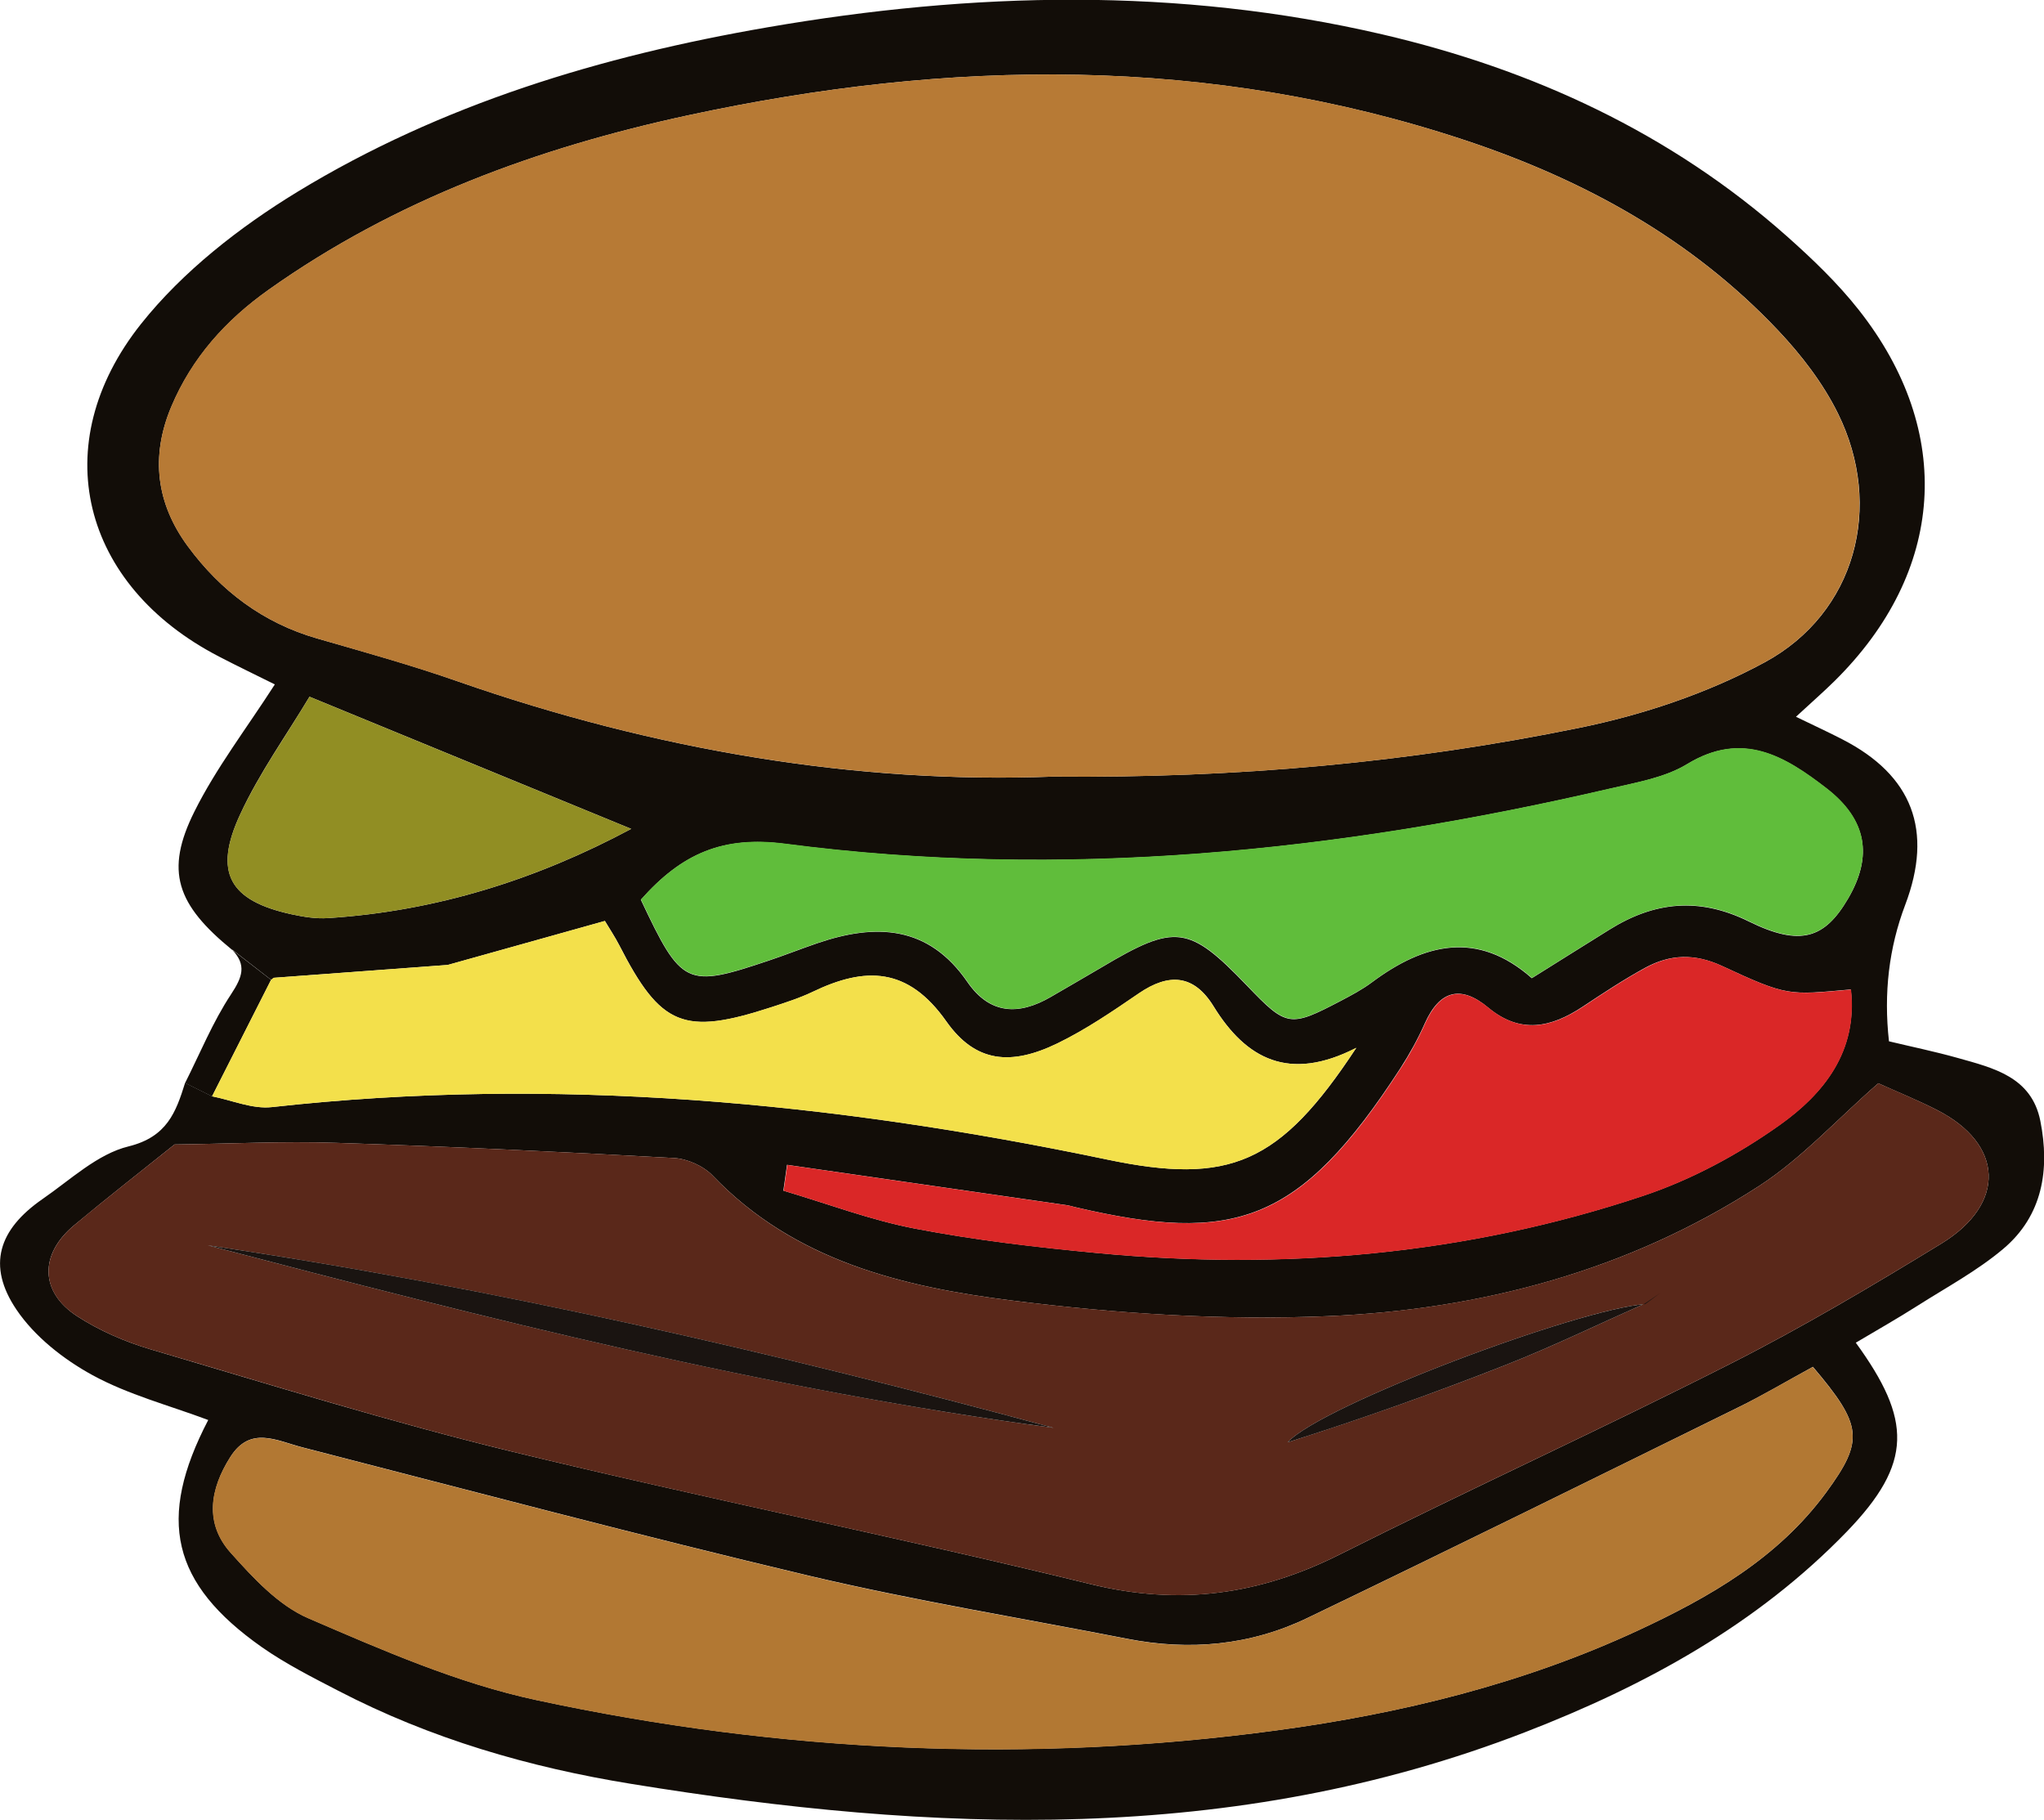 <?xml version="1.0" encoding="UTF-8"?>
<svg id="BORGIR" xmlns="http://www.w3.org/2000/svg" viewBox="0 0 150.97 134.44">
  <defs>
    <style>
      .cls-1 {
        fill: #da2727;
      }

      .cls-1, .cls-2, .cls-3, .cls-4, .cls-5, .cls-6, .cls-7, .cls-8, .cls-9, .cls-10 {
        stroke-width: 0px;
      }

      .cls-2 {
        fill: #b27833;
      }

      .cls-3 {
        fill: #60bd3b;
      }

      .cls-4 {
        fill: #1a1411;
      }

      .cls-5 {
        fill: #5a281a;
      }

      .cls-6 {
        fill: #f3e04b;
      }

      .cls-7 {
        fill: #b77a35;
      }

      .cls-8 {
        fill: #918e23;
      }

      .cls-9 {
        fill: #120d08;
      }

      .cls-10 {
        fill: #544a34;
      }
    </style>
  </defs>
  <path class="cls-9" d="m17.15,70.16c-4.12-3.36-4.98-5.83-2.79-10.22,1.6-3.21,3.83-6.11,5.94-9.39-1.3-.65-2.73-1.33-4.13-2.06-10.14-5.25-12.84-15.65-5.75-24.57,3.08-3.87,7.27-7.14,11.53-9.74,10.65-6.49,22.48-10.05,34.72-12.16,15.16-2.62,30.35-2.99,45.43.52,11.11,2.59,21.27,7.27,29.88,14.91,1.89,1.68,3.75,3.46,5.31,5.44,7.11,9.02,6.38,19.35-1.8,27.42-.76.75-1.56,1.45-2.84,2.63,1.4.68,2.43,1.15,3.43,1.67,5.18,2.66,6.72,6.73,4.64,12.22q-1.8,4.74-1.2,10.08c1.62.39,3.37.75,5.08,1.23,2.63.74,5.45,1.39,6.1,4.65.71,3.58.18,6.99-2.74,9.45-1.92,1.62-4.19,2.84-6.33,4.2-1.49.95-3.03,1.82-4.56,2.73,4.14,5.7,4.22,8.89-.65,13.94-6.64,6.87-14.86,11.38-23.78,14.83-21.62,8.37-43.69,7.44-65.99,3.82-7.59-1.23-14.84-3.34-21.66-6.88-1.93-1-3.89-1.99-5.66-3.23-6.66-4.69-7.77-9.44-3.95-16.77-2.88-1.08-5.91-1.87-8.56-3.32-2.14-1.17-4.27-2.85-5.61-4.84-2.18-3.24-1.33-5.9,1.93-8.16,2.06-1.42,4.06-3.33,6.36-3.89,2.83-.7,3.49-2.51,4.17-4.69.66.33,1.33.66,1.99.99,1.47.29,2.99.96,4.42.8,20.79-2.31,41.31-.39,61.68,3.87,9.07,1.9,12.77.34,18.42-8.25-4.96,2.54-8.14.83-10.54-3.06-1.45-2.36-3.29-2.48-5.51-.97-1.94,1.33-3.91,2.67-6.02,3.7-3.44,1.67-6.06,1.43-8.21-1.62-2.84-4.03-5.99-4.05-9.86-2.19-.98.47-2.02.8-3.06,1.14-6.48,2.11-8.17,1.42-11.24-4.58-.32-.62-.71-1.2-1.06-1.79-4,1.12-7.81,2.18-11.61,3.25-4.28.32-8.57.63-12.85.95,0,0-.19.15-.19.15-.95-.74-1.91-1.48-2.86-2.22Zm60.58-12.8c13.74.12,26.39-1.05,38.86-3.59,4.73-.96,9.52-2.56,13.75-4.85,6.72-3.64,8.81-11.51,5.41-18.39-1.1-2.23-2.7-4.31-4.42-6.13-6.38-6.75-14.3-11.1-23.02-14.01-18.97-6.32-38.21-6.03-57.5-1.87-11.07,2.39-21.6,6.24-30.95,12.87-3.18,2.26-5.68,5.03-7.21,8.66-1.55,3.69-1.09,7.15,1.22,10.29,2.42,3.29,5.56,5.67,9.57,6.82,3.48,1,6.98,1.97,10.39,3.17,14.54,5.08,29.48,7.58,43.91,7.03ZM12.89,84.53c-2.43,1.95-4.96,3.92-7.43,5.98-2.55,2.13-2.52,4.91.23,6.7,1.65,1.07,3.54,1.89,5.43,2.45,8.85,2.61,17.68,5.36,26.64,7.54,14.23,3.46,28.6,6.33,42.82,9.81,6.55,1.6,12.44.78,18.36-2.19,9.56-4.8,19.31-9.25,28.86-14.09,5.33-2.7,10.49-5.76,15.59-8.88,4.82-2.95,4.6-7.36-.33-9.87-1.43-.73-2.92-1.33-4.33-1.97-3.06,2.67-5.66,5.55-8.81,7.59-9.65,6.25-20.53,9.13-31.85,9.61-7.74.33-15.59-.18-23.29-1.15-8.1-1.01-16.09-2.92-22.14-9.23-.68-.71-1.88-1.25-2.87-1.3-8.32-.46-16.64-.85-24.96-1.12-3.9-.13-7.8.07-11.92.12Zm121,16.43c-2.03,1.11-3.74,2.13-5.53,3-10.58,5.21-21.16,10.43-31.79,15.54-4.21,2.03-8.7,2.44-13.3,1.54-7.83-1.53-15.72-2.82-23.48-4.65-12.53-2.97-24.98-6.28-37.45-9.49-1.91-.49-3.85-1.62-5.33.72-1.49,2.35-1.91,4.89.03,7.06,1.66,1.86,3.53,3.89,5.74,4.84,5.47,2.36,11.04,4.8,16.83,6.04,18.06,3.88,36.35,4.71,54.69,2.24,9.2-1.24,18.2-3.44,26.67-7.37,5.3-2.46,10.35-5.35,13.91-10.2,2.82-3.85,2.69-4.95-.98-9.28Zm-86.56-34.51c3.01,6.38,3.35,6.55,9.45,4.5,1.2-.4,2.38-.87,3.58-1.28,4.32-1.48,8.21-1.33,11.09,2.86,1.66,2.41,3.8,2.48,6.17,1.1,1.25-.73,2.51-1.45,3.76-2.19,5.43-3.23,6.43-3.1,10.71,1.35,2.94,3.07,3.17,3.11,6.93,1.14.8-.42,1.61-.85,2.33-1.39,3.86-2.87,7.78-3.83,11.79-.29,2.07-1.29,3.9-2.45,5.74-3.59,3.32-2.07,6.62-2.41,10.29-.6,3.8,1.87,5.6,1.27,7.33-1.69,1.84-3.14,1.38-5.82-1.59-8.13-3.07-2.38-6.21-4.29-10.31-1.79-1.65,1-3.74,1.35-5.67,1.8-20.09,4.67-40.4,6.76-60.94,4.08-4.61-.6-7.63.71-10.67,4.14Zm10.8,19.59c-.09.63-.18,1.27-.27,1.9,3.25.96,6.45,2.18,9.76,2.81,4.44.85,8.96,1.37,13.46,1.8,13.7,1.29,27.2.14,40.28-4.23,3.56-1.19,7.02-3.05,10.08-5.23,3.24-2.3,5.78-5.43,5.26-10.01-4.61.41-4.66.52-9.5-1.73-2.05-.95-3.85-.87-5.69.13-1.59.87-3.1,1.87-4.61,2.87-2.32,1.54-4.6,2.05-6.98.07-2.02-1.69-3.59-1.28-4.68,1.16-.51,1.15-1.13,2.27-1.82,3.34-7.45,11.49-12.3,12.98-24.04,10.23-.18-.04-.35-.1-.53-.13-6.91-1-13.82-1.99-20.74-2.99ZM22.86,51.46c-1.7,2.84-3.7,5.62-5.11,8.67-2.01,4.32-.81,6.4,3.79,7.4.88.19,1.8.34,2.69.28,8.01-.51,15.44-2.87,22.39-6.59-7.76-3.19-15.25-6.27-23.76-9.76Z"/>
  <path class="cls-9" d="m15.66,80.98c-.66-.33-1.33-.66-1.99-.99,1.11-2.2,2.05-4.52,3.4-6.56.83-1.26,1.16-2.15.08-3.28.96.74,1.91,1.48,2.87,2.22-1.45,2.87-2.91,5.74-4.36,8.61Z"/>
  <path class="cls-7" d="m77.73,57.36c-14.42.54-29.36-1.95-43.91-7.03-3.42-1.19-6.91-2.16-10.39-3.17-4-1.15-7.15-3.53-9.57-6.82-2.31-3.14-2.76-6.6-1.22-10.29,1.53-3.64,4.02-6.41,7.21-8.66,9.35-6.63,19.87-10.48,30.95-12.87,19.3-4.16,38.54-4.46,57.5,1.87,8.72,2.91,16.64,7.26,23.02,14.01,1.72,1.82,3.32,3.9,4.42,6.13,3.4,6.89,1.3,14.76-5.41,18.39-4.23,2.29-9.02,3.89-13.75,4.85-12.47,2.54-25.12,3.72-38.86,3.59Z"/>
  <path class="cls-5" d="m12.89,84.53c4.12-.05,8.02-.25,11.92-.12,8.32.27,16.64.66,24.96,1.12.99.05,2.19.59,2.87,1.3,6.04,6.32,14.04,8.22,22.14,9.23,7.7.96,15.55,1.48,23.29,1.15,11.32-.49,22.21-3.36,31.85-9.61,3.15-2.04,5.75-4.92,8.81-7.59,1.41.63,2.9,1.24,4.33,1.97,4.93,2.51,5.15,6.92.33,9.87-5.1,3.12-10.26,6.18-15.59,8.88-9.55,4.84-19.29,9.28-28.86,14.09-5.92,2.97-11.81,3.8-18.36,2.19-14.22-3.48-28.59-6.34-42.82-9.81-8.96-2.18-17.79-4.94-26.64-7.54-1.89-.56-3.78-1.38-5.43-2.45-2.75-1.78-2.78-4.56-.23-6.7,2.46-2.06,5-4.03,7.43-5.98Zm108.63,11.79c-4.98.37-23.83,7.42-26.42,10.21,5.44-1.73,10.82-3.63,16.12-5.72,3.48-1.37,6.85-3.01,10.27-4.53.38-.26.76-.52,1.15-.78-.37.27-.74.55-1.11.82Zm-43.7,9.14c-20.52-5.55-41.31-10.34-62.47-13.48,20.59,5.4,41.21,10.64,62.47,13.48Z"/>
  <path class="cls-2" d="m133.89,100.96c3.68,4.32,3.81,5.43.98,9.28-3.55,4.84-8.61,7.73-13.91,10.2-8.47,3.93-17.48,6.13-26.67,7.37-18.34,2.48-36.63,1.64-54.69-2.24-5.78-1.24-11.36-3.68-16.83-6.04-2.21-.95-4.07-2.98-5.74-4.84-1.95-2.18-1.53-4.71-.03-7.06,1.48-2.34,3.42-1.21,5.33-.72,12.47,3.21,24.92,6.52,37.45,9.49,7.76,1.84,15.65,3.12,23.48,4.65,4.6.9,9.09.48,13.3-1.54,10.63-5.11,21.2-10.34,31.79-15.54,1.78-.88,3.5-1.9,5.53-3Z"/>
  <path class="cls-3" d="m47.33,66.45c3.04-3.43,6.07-4.74,10.67-4.14,20.53,2.68,40.85.59,60.94-4.08,1.93-.45,4.03-.8,5.67-1.8,4.1-2.5,7.23-.59,10.31,1.79,2.97,2.3,3.42,4.98,1.59,8.13-1.73,2.96-3.53,3.56-7.33,1.69-3.67-1.81-6.97-1.46-10.29.6-1.84,1.14-3.67,2.3-5.74,3.59-4.01-3.54-7.93-2.58-11.79.29-.72.54-1.53.97-2.33,1.39-3.76,1.97-3.99,1.93-6.93-1.14-4.27-4.45-5.28-4.58-10.71-1.35-1.25.74-2.51,1.46-3.76,2.19-2.37,1.39-4.5,1.32-6.17-1.1-2.88-4.19-6.77-4.33-11.09-2.86-1.2.41-2.38.88-3.58,1.28-6.1,2.05-6.44,1.89-9.45-4.5Z"/>
  <path class="cls-6" d="m15.66,80.98c1.45-2.87,2.91-5.74,4.36-8.61,0,0,.19-.15.19-.15,4.28-.32,8.57-.63,12.85-.95,3.81-1.06,7.61-2.13,11.61-3.25.35.59.74,1.17,1.06,1.79,3.07,5.99,4.76,6.69,11.24,4.58,1.03-.34,2.08-.67,3.06-1.14,3.88-1.86,7.03-1.84,9.86,2.19,2.15,3.05,4.77,3.29,8.21,1.62,2.11-1.02,4.07-2.37,6.02-3.7,2.22-1.51,4.05-1.39,5.51.97,2.4,3.89,5.58,5.61,10.54,3.06-5.65,8.6-9.35,10.15-18.42,8.25-20.37-4.26-40.89-6.18-61.68-3.87-1.42.16-2.94-.51-4.42-.8Z"/>
  <path class="cls-1" d="m58.13,86.04c6.91,1,13.82,1.99,20.74,2.99.18.03.35.08.53.13,11.74,2.75,16.6,1.26,24.04-10.23.69-1.06,1.3-2.18,1.82-3.34,1.09-2.44,2.65-2.84,4.68-1.16,2.38,1.98,4.65,1.47,6.98-.07,1.51-1,3.03-2.01,4.61-2.87,1.83-1,3.64-1.09,5.69-.13,4.83,2.25,4.88,2.14,9.5,1.73.51,4.58-2.02,7.71-5.26,10.01-3.06,2.17-6.52,4.04-10.08,5.23-13.08,4.37-26.58,5.52-40.28,4.23-4.51-.42-9.02-.95-13.46-1.8-3.31-.63-6.51-1.85-9.76-2.81.09-.63.18-1.27.27-1.9Z"/>
  <path class="cls-8" d="m22.86,51.46c8.5,3.5,16,6.58,23.76,9.76-6.95,3.71-14.38,6.08-22.39,6.59-.89.06-1.81-.09-2.69-.28-4.61-1.01-5.81-3.08-3.79-7.4,1.42-3.05,3.41-5.82,5.11-8.67Z"/>
  <path class="cls-10" d="m33.06,71.28c-4.29.32-8.57.63-12.85.95,4.29-.32,8.57-.63,12.85-.95Z"/>
  <path class="cls-4" d="m77.82,105.46c-21.26-2.83-41.88-8.08-62.47-13.48,21.15,3.13,41.95,7.93,62.47,13.48Z"/>
  <path class="cls-4" d="m121.49,96.28c-3.42,1.52-6.79,3.16-10.27,4.53-5.31,2.09-10.68,4-16.12,5.72,2.59-2.79,21.44-9.84,26.42-10.21,0,0-.03-.04-.03-.04Z"/>
  <path class="cls-4" d="m121.52,96.32c.37-.27.74-.55,1.11-.82-.38.26-.76.52-1.15.78,0,0,.03.04.03.04Z"/>
</svg>